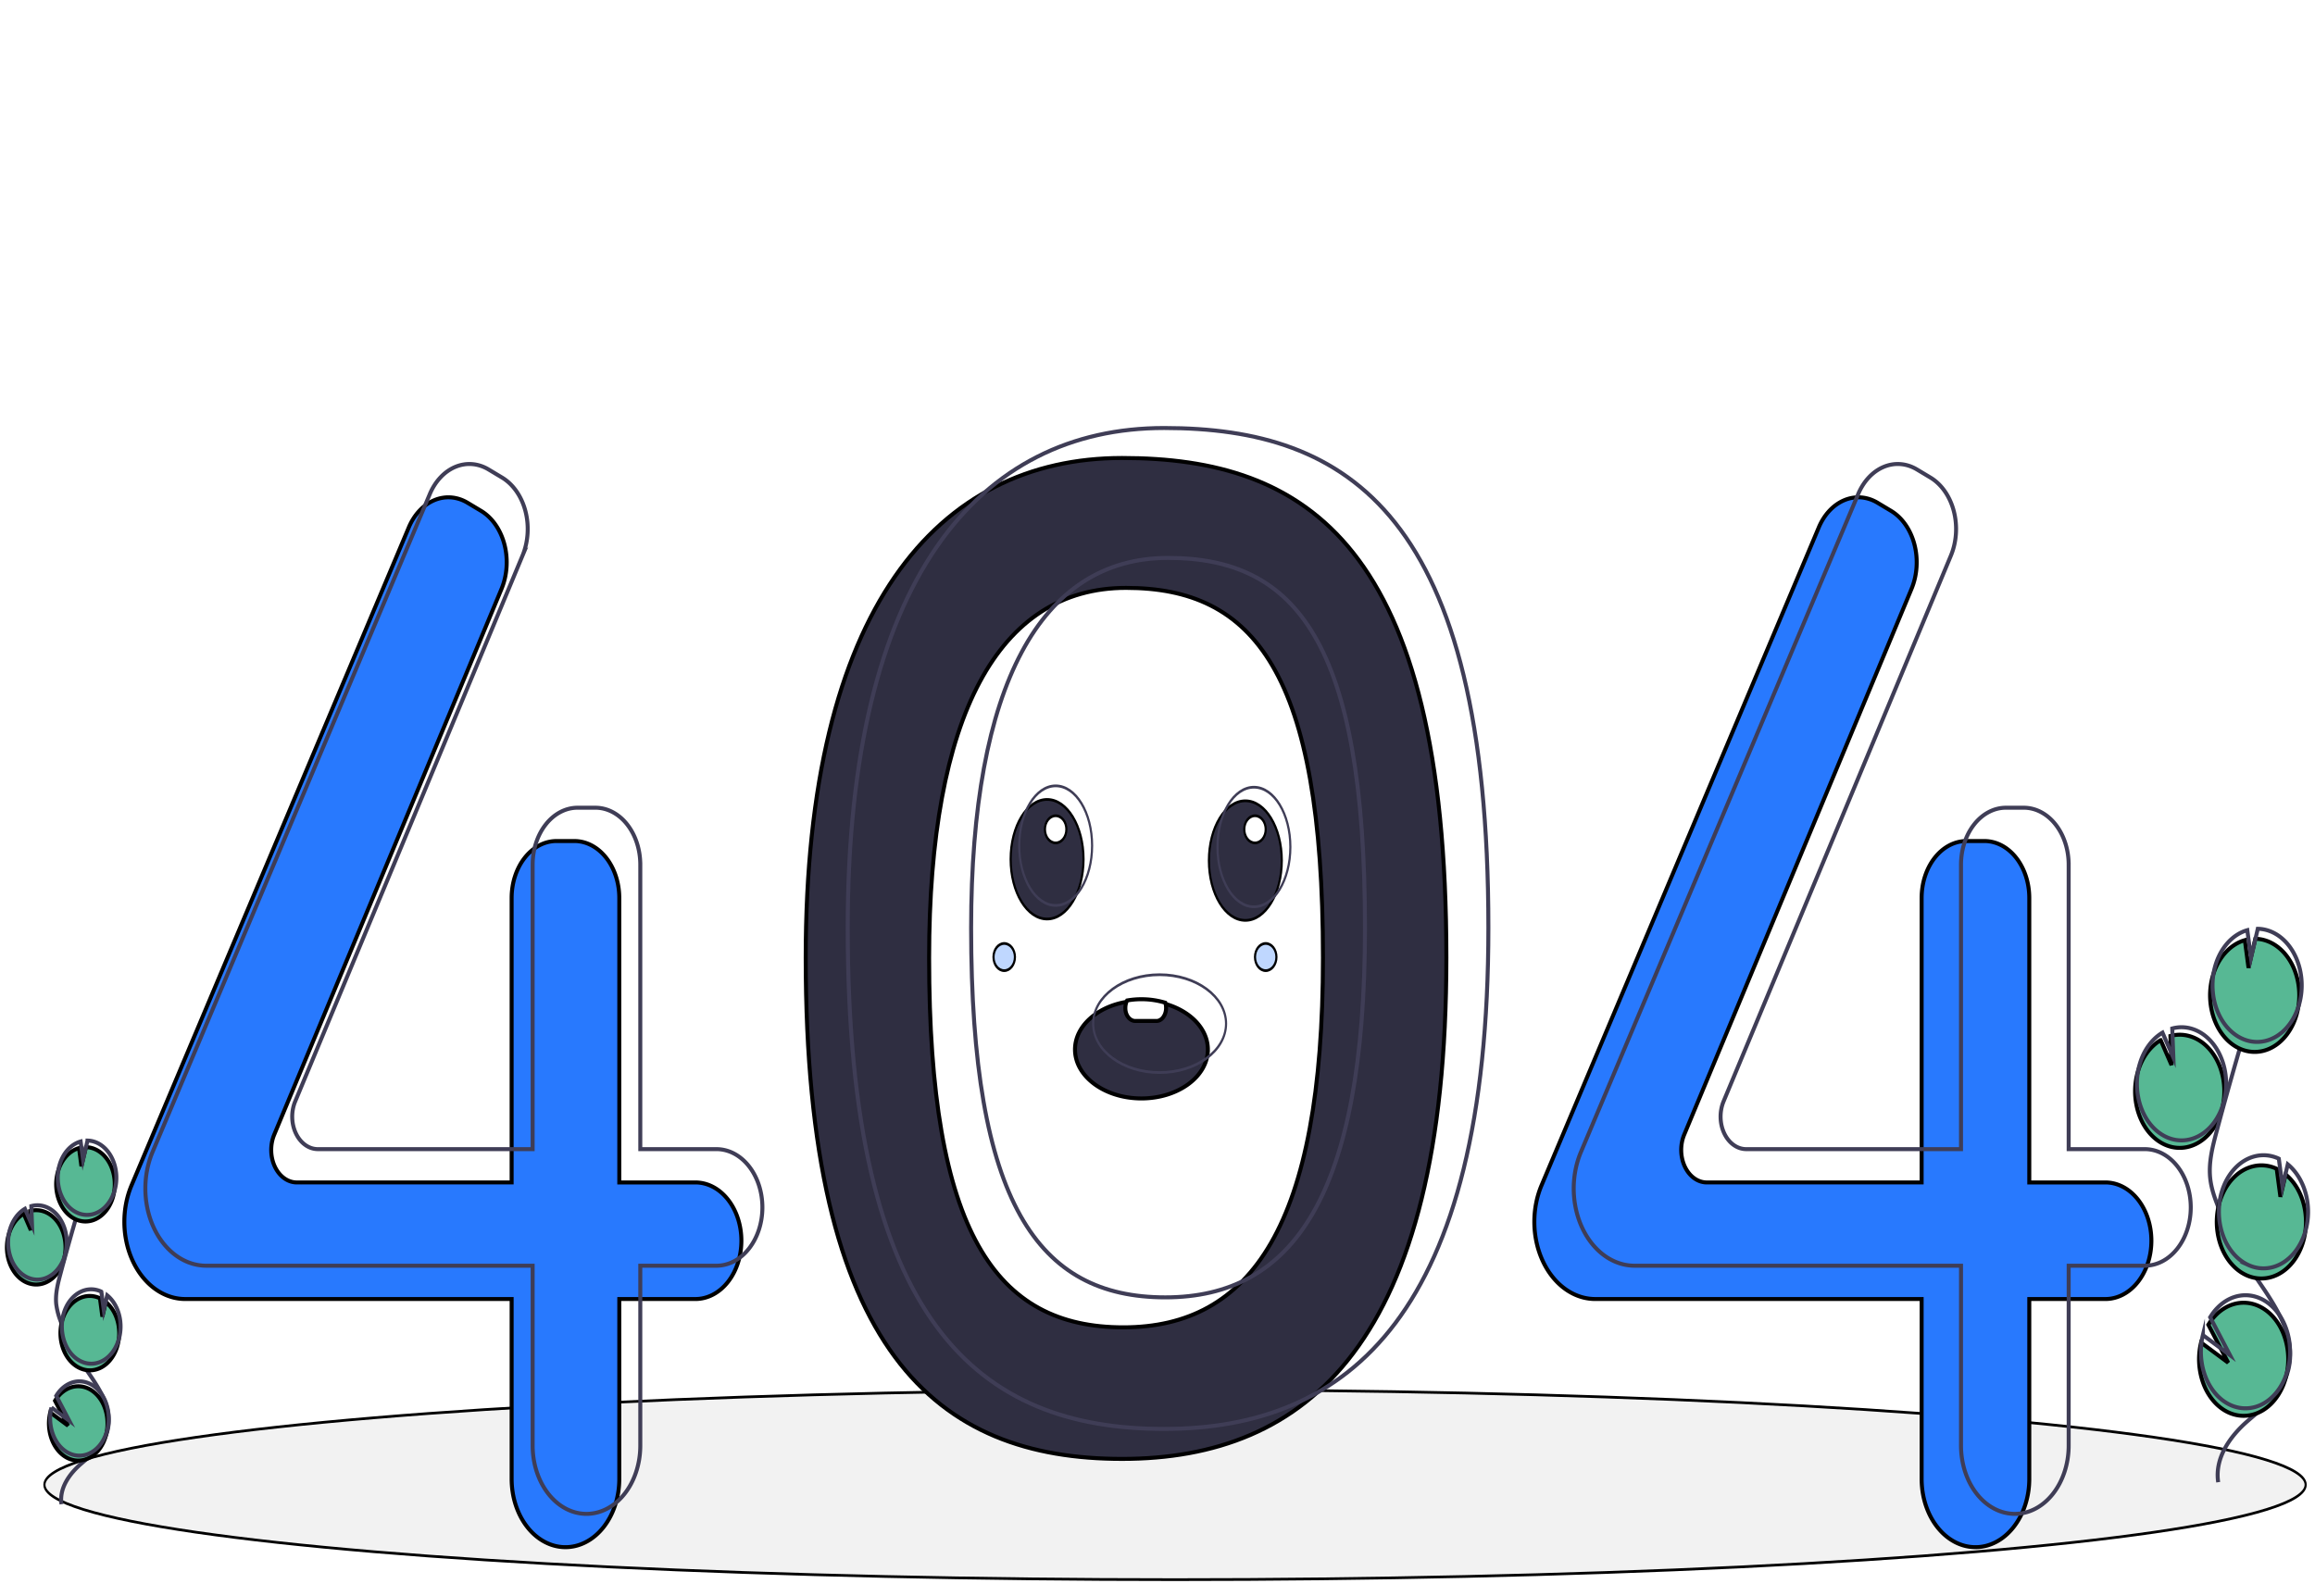 <svg width="580" height="400" xmlns="http://www.w3.org/2000/svg">
 <!-- Created with Method Draw - http://github.com/duopixel/Method-Draw/ -->

 <g>
  <title>background</title>
  <rect fill="#fff" id="canvas_background" height="402" width="582" y="-1" x="-1"/>
  <g display="none" overflow="visible" y="0" x="0" height="100%" width="100%" id="canvasGrid">
   <rect fill="url(#gridpattern)" stroke-width="0" y="0" x="0" height="100%" width="100%"/>
  </g>
 </g>
 <g>
  <title>Layer 1</title>
  <g stroke="null" id="svg_60">
   <ellipse stroke="null" transform="matrix(0.537,0,0,0.681,-9819.201,-8645.08) " id="svg_5" fill="#f2f2f2" ry="34.922" rx="527.5" cy="13241.071" cx="18833.513"/>
   <path stroke="null" id="svg_6" fill="#2f2e41" d="m281.132,114.774c-46.141,0 -79.27,37.563 -79.27,125.21c0,99.333 33.129,125.627 79.27,125.627s81.243,-28.798 81.243,-125.627c-0,-103.507 -35.102,-125.21 -81.243,-125.21zm0.303,217.865c-31.958,0 -48.655,-23.791 -48.655,-92.591c0,-60.706 17.38,-92.719 49.338,-92.719s49.338,21.028 49.338,92.719c-0,67.066 -18.063,92.591 -50.021,92.591z"/>
   <path stroke="null" id="svg_7" fill="#2879fe" d="m174.233,296.328l-19.077,0l0,-71.284a11.251,14.276 0 0 0 -11.251,-14.276l-4.47,0a11.251,14.276 0 0 0 -11.251,14.276l0,71.284l-53.811,0a6.423,8.15 0 0 1 -5.679,-11.957l56.953,-136.779a11.251,14.276 0 0 0 -5.143,-19.578l-3.362,-2.015a11.251,14.276 0 0 0 -14.726,6.179l-69.461,164.881a15.256,19.358 0 0 0 -1.802,9.126l0,0a15.256,19.358 0 0 0 15.256,19.358l81.776,0l0,45.076a13.486,17.112 0 0 0 13.486,17.112l0,0a13.486,17.112 0 0 0 13.486,-17.112l0,-45.075l19.077,0a11.512,14.608 0 0 0 11.512,-14.608l0,0a11.512,14.608 0 0 0 -11.512,-14.608z"/>
   <path stroke="null" id="svg_8" fill="#2879fe" d="m527.493,296.328l-19.077,0l0,-71.284a11.251,14.276 0 0 0 -11.251,-14.276l-4.47,0a11.251,14.276 0 0 0 -11.251,14.276l0,71.284l-53.811,0a6.423,8.15 0 0 1 -5.679,-11.957l56.953,-136.779a11.251,14.276 0 0 0 -5.143,-19.578l-3.362,-2.015a11.251,14.276 0 0 0 -14.726,6.179l-69.461,164.881a15.256,19.358 0 0 0 -1.802,9.126l0,0a15.256,19.358 0 0 0 15.256,19.358l81.776,0l0,45.076a13.486,17.112 0 0 0 13.486,17.112l0,0a13.486,17.112 0 0 0 13.486,-17.112l0,-45.075l19.077,0a11.512,14.608 0 0 0 11.512,-14.608l0,0a11.512,14.608 0 0 0 -11.512,-14.608z"/>
   <path stroke="#3f3d56" id="svg_9" stroke-miterlimit="10" fill="none" d="m179.496,287.981l-19.077,0l0,-71.284a11.251,14.276 0 0 0 -11.251,-14.276l-4.47,0a11.251,14.276 0 0 0 -11.251,14.276l0,71.284l-53.811,0a6.423,8.15 0 0 1 -5.679,-11.957l56.953,-136.779a11.251,14.276 0 0 0 -5.143,-19.578l-3.362,-2.015a11.251,14.276 0 0 0 -14.726,6.179l-69.461,164.881a15.256,19.358 0 0 0 -1.802,9.126l0,0a15.256,19.358 0 0 0 15.256,19.358l81.776,0l0,45.076a13.486,17.112 0 0 0 13.486,17.112l0,0a13.486,17.112 0 0 0 13.486,-17.112l0,-45.075l19.077,0a11.512,14.608 0 0 0 11.512,-14.608l0,0a11.512,14.608 0 0 0 -11.512,-14.608z"/>
   <path stroke="#3f3d56" id="svg_10" stroke-miterlimit="10" fill="none" d="m537.36,287.981l-19.077,0l0,-71.284a11.251,14.276 0 0 0 -11.251,-14.276l-4.47,0a11.251,14.276 0 0 0 -11.251,14.276l0,71.284l-53.811,0a6.423,8.15 0 0 1 -5.679,-11.957l56.953,-136.779a11.251,14.276 0 0 0 -5.143,-19.578l-3.362,-2.015a11.251,14.276 0 0 0 -14.726,6.179l-69.461,164.881a15.256,19.358 0 0 0 -1.802,9.126l0,0a15.256,19.358 0 0 0 15.256,19.358l81.776,0l0,45.076a13.486,17.112 0 0 0 13.486,17.112l0,0a13.486,17.112 0 0 0 13.486,-17.112l0,-45.075l19.077,0a11.512,14.608 0 0 0 11.512,-14.608l0,0a11.512,14.608 0 0 0 -11.512,-14.608z"/>
   <path stroke="#3f3d56" id="svg_11" stroke-miterlimit="10" fill="none" d="m291.657,107.261c-46.141,0 -79.27,37.563 -79.27,125.21c0,99.333 33.129,125.627 79.27,125.627s81.243,-28.798 81.243,-125.627c-0,-103.507 -35.102,-125.21 -81.243,-125.21zm0.303,217.865c-31.958,0 -48.655,-23.791 -48.655,-92.591c0,-60.706 17.38,-92.719 49.338,-92.719s49.338,21.028 49.338,92.719c-0,67.066 -18.063,92.591 -50.022,92.591l0,0z"/>
   <path stroke="null" id="svg_31" fill="#57b894" d="m542.287,286.813a11.174,14.178 0 1 0 1.488,-27.192l0.28,7.298l-2.721,-6.254a11.132,14.125 0 0 0 -5.736,7.986a10.957,13.903 0 0 0 -0.643,3.835a11.172,14.176 0 0 0 7.332,14.327z"/>
   <path stroke="#3f3d56" id="svg_32" stroke-miterlimit="10" fill="none" d="m555.75,371.452c-0.96,-6.206 3.202,-11.708 7.313,-15.285s8.915,-7.09 10.317,-13.159c2.016,-8.722 -3.989,-16.711 -8.663,-23.599a67.27,85.359 0 0 1 -8.871,-16.729c-0.972,-2.406 -1.866,-4.922 -2.122,-7.607c-0.369,-3.866 0.61,-7.714 1.597,-11.402q4.928,-18.429 10.538,-36.548"/>
   <path stroke="#3f3d56" id="svg_33" stroke-miterlimit="10" fill="none" d="m542.747,284.934a11.174,14.178 0 1 0 1.488,-27.192l0.28,7.298l-2.721,-6.254a11.132,14.125 0 0 0 -5.736,7.986a10.957,13.903 0 0 0 -0.643,3.835a11.172,14.176 0 0 0 7.332,14.327z"/>
   <path stroke="null" id="svg_34" fill="#57b894" d="m554.384,244.603a11.161,14.162 0 0 1 8.042,-8.991l0.92,6.938l1.706,-7.286a11.172,14.177 0 1 1 -10.668,9.339l0,0z"/>
   <path stroke="#3f3d56" id="svg_35" stroke-miterlimit="10" fill="none" d="m554.998,242.098a11.161,14.162 0 0 1 8.042,-8.991l0.92,6.938l1.706,-7.286a11.172,14.177 0 1 1 -10.668,9.339l0,0z"/>
   <path stroke="null" id="svg_36" fill="#57b894" d="m562.756,319.55a11.172,14.177 0 0 0 9.889,-25.221l-1.311,5.599l-0.929,-7.019a0.194,0.246 0 0 0 -0.028,-0.014a11.173,14.177 0 1 0 -7.62,26.655l0,0z"/>
   <path stroke="#3f3d56" id="svg_37" stroke-miterlimit="10" fill="none" d="m563.288,317.012a11.172,14.177 0 0 0 9.889,-25.221l-1.311,5.599l-0.929,-7.019a0.194,0.247 0 0 0 -0.028,-0.014a11.173,14.177 0 1 0 -7.62,26.655l0,0z"/>
   <path stroke="null" id="svg_38" fill="#57b894" d="m551.124,343.095a11.168,14.171 0 1 0 2.153,-11.102l4.978,9.508l-6.802,-5.046a11.068,14.045 0 0 0 -0.329,6.641z"/>
   <path stroke="#3f3d56" id="svg_39" stroke-miterlimit="10" fill="none" d="m551.584,341.216a11.168,14.171 0 1 0 2.153,-11.102l4.978,9.508l-6.802,-5.046a11.068,14.045 0 0 0 -0.329,6.641z"/>
   <path stroke="null" id="svg_40" fill="#57b894" d="m6.566,321.351a7.341,9.315 0 1 0 0.978,-17.865l0.184,4.795l-1.788,-4.109a7.314,9.28 0 0 0 -3.768,5.247a7.199,9.135 0 0 0 -0.422,2.52a7.34,9.314 0 0 0 4.817,9.413z"/>
   <path stroke="#3f3d56" id="svg_41" stroke-miterlimit="10" fill="none" d="m15.411,376.961c-0.631,-4.078 2.103,-7.693 4.805,-10.042s5.857,-4.658 6.779,-8.646c1.325,-5.731 -2.621,-10.979 -5.692,-15.505a44.198,56.082 0 0 1 -5.828,-10.992a11.924,15.13 0 0 1 -1.394,-4.998c-0.242,-2.54 0.401,-5.068 1.049,-7.491q3.238,-12.108 6.924,-24.013"/>
   <path stroke="#3f3d56" id="svg_42" stroke-miterlimit="10" fill="none" d="m6.868,320.117a7.341,9.315 0 1 0 0.978,-17.865l0.184,4.795l-1.788,-4.109a7.314,9.28 0 0 0 -3.768,5.247a7.199,9.135 0 0 0 -0.422,2.52a7.34,9.314 0 0 0 4.817,9.413z"/>
   <path stroke="null" id="svg_43" fill="#57b894" d="m14.514,293.618a7.333,9.304 0 0 1 5.284,-5.907l0.604,4.558l1.121,-4.787a7.34,9.314 0 1 1 -7.009,6.136z"/>
   <path stroke="#3f3d56" id="svg_44" stroke-miterlimit="10" fill="none" d="m14.917,291.972a7.333,9.304 0 0 1 5.284,-5.907l0.604,4.558l1.121,-4.787a7.34,9.314 0 1 1 -7.009,6.136z"/>
   <path stroke="null" id="svg_45" fill="#57b894" d="m20.014,342.86a7.34,9.314 0 0 0 6.497,-16.571l-0.861,3.679l-0.611,-4.612a0.128,0.162 0 0 0 -0.019,-0.009a7.341,9.315 0 1 0 -5.007,17.513z"/>
   <path stroke="#3f3d56" id="svg_46" stroke-miterlimit="10" fill="none" d="m20.364,341.193a7.34,9.314 0 0 0 6.497,-16.571l-0.861,3.679l-0.611,-4.612a0.128,0.162 0 0 0 -0.019,-0.009a7.341,9.315 0 1 0 -5.007,17.513z"/>
   <path stroke="null" id="svg_47" fill="#57b894" d="m12.372,358.33a7.337,9.31 0 1 0 1.415,-7.294l3.271,6.247l-4.469,-3.316a7.272,9.228 0 0 0 -0.216,4.363z"/>
   <path stroke="#3f3d56" id="svg_48" stroke-miterlimit="10" fill="none" d="m12.674,357.095a7.337,9.31 0 1 0 1.415,-7.294l3.271,6.247l-4.469,-3.316a7.272,9.228 0 0 0 -0.216,4.363z"/>
   <ellipse stroke="null" transform="matrix(0.537,0,0,0.681,-9819.201,-8645.08) " id="svg_49" fill="#2f2e41" ry="22" rx="17" cy="13010.877" cx="18773.815"/>
   <ellipse stroke="null" transform="matrix(0.537,0,0,0.681,-9819.201,-8645.08) " id="svg_50" fill="#2f2e41" ry="22" rx="17" cy="13011.377" cx="18866.315"/>
   <path stroke="null" id="svg_51" fill="#2f2e41" d="m302.618,263.015c0,6.771 -7.452,12.262 -16.643,12.262s-16.643,-5.491 -16.643,-12.262c0,-5.865 5.589,-10.77 13.057,-11.969a26.899,34.132 0 0 1 3.586,-0.293a27.219,34.538 0 0 1 5.975,0.817c6.238,1.764 10.668,6.226 10.668,11.445z"/>
   <ellipse stroke="#3f3d56" transform="matrix(0.537,0,0,0.681,-9819.201,-8645.08) " id="svg_52" stroke-miterlimit="10" fill="none" ry="22" rx="17" cy="13005.877" cx="18777.815"/>
   <ellipse stroke="#3f3d56" transform="matrix(0.537,0,0,0.681,-9819.201,-8645.08) " id="svg_53" stroke-miterlimit="10" fill="none" ry="22" rx="17" cy="13006.377" cx="18870.315"/>
   <ellipse stroke="#3f3d56" transform="matrix(0.537,0,0,0.681,-9819.201,-8645.08) " id="svg_54" stroke-miterlimit="10" fill="none" ry="18" rx="31" cy="13071.377" cx="18826.315"/>
   <path stroke="null" id="svg_55" fill="#fff" d="m292.149,252.592a2.65,3.363 0 0 1 -0.709,2.311a2.329,2.956 0 0 1 -1.707,0.959l-5.369,0a2.504,3.178 0 0 1 -2.416,-3.27a2.633,3.341 0 0 1 0.44,-1.867a25.244,32.032 0 0 1 3.586,-0.312a25.59,32.471 0 0 1 5.975,0.872a2.72,3.452 0 0 1 0.199,1.308z"/>
   <circle stroke="null" transform="matrix(0.537,0,0,0.681,-9819.201,-8645.08) " id="svg_56" fill="#fff" r="5" cy="12999.877" cx="18777.815"/>
   <circle stroke="null" transform="matrix(0.537,0,0,0.681,-9819.201,-8645.08) " id="svg_57" fill="#fff" r="5" cy="12999.877" cx="18870.815"/>
   <circle stroke="null" transform="matrix(0.537,0,0,0.681,-9819.201,-8645.08) " id="svg_58" opacity="0.3" fill="#2879fe" r="5" cy="13046.877" cx="18875.815"/>
   <circle stroke="null" transform="matrix(0.537,0,0,0.681,-9819.201,-8645.08) " id="svg_59" opacity="0.3" fill="#2879fe" r="5" cy="13046.877" cx="18753.815"/>
  </g>
 </g>
</svg>